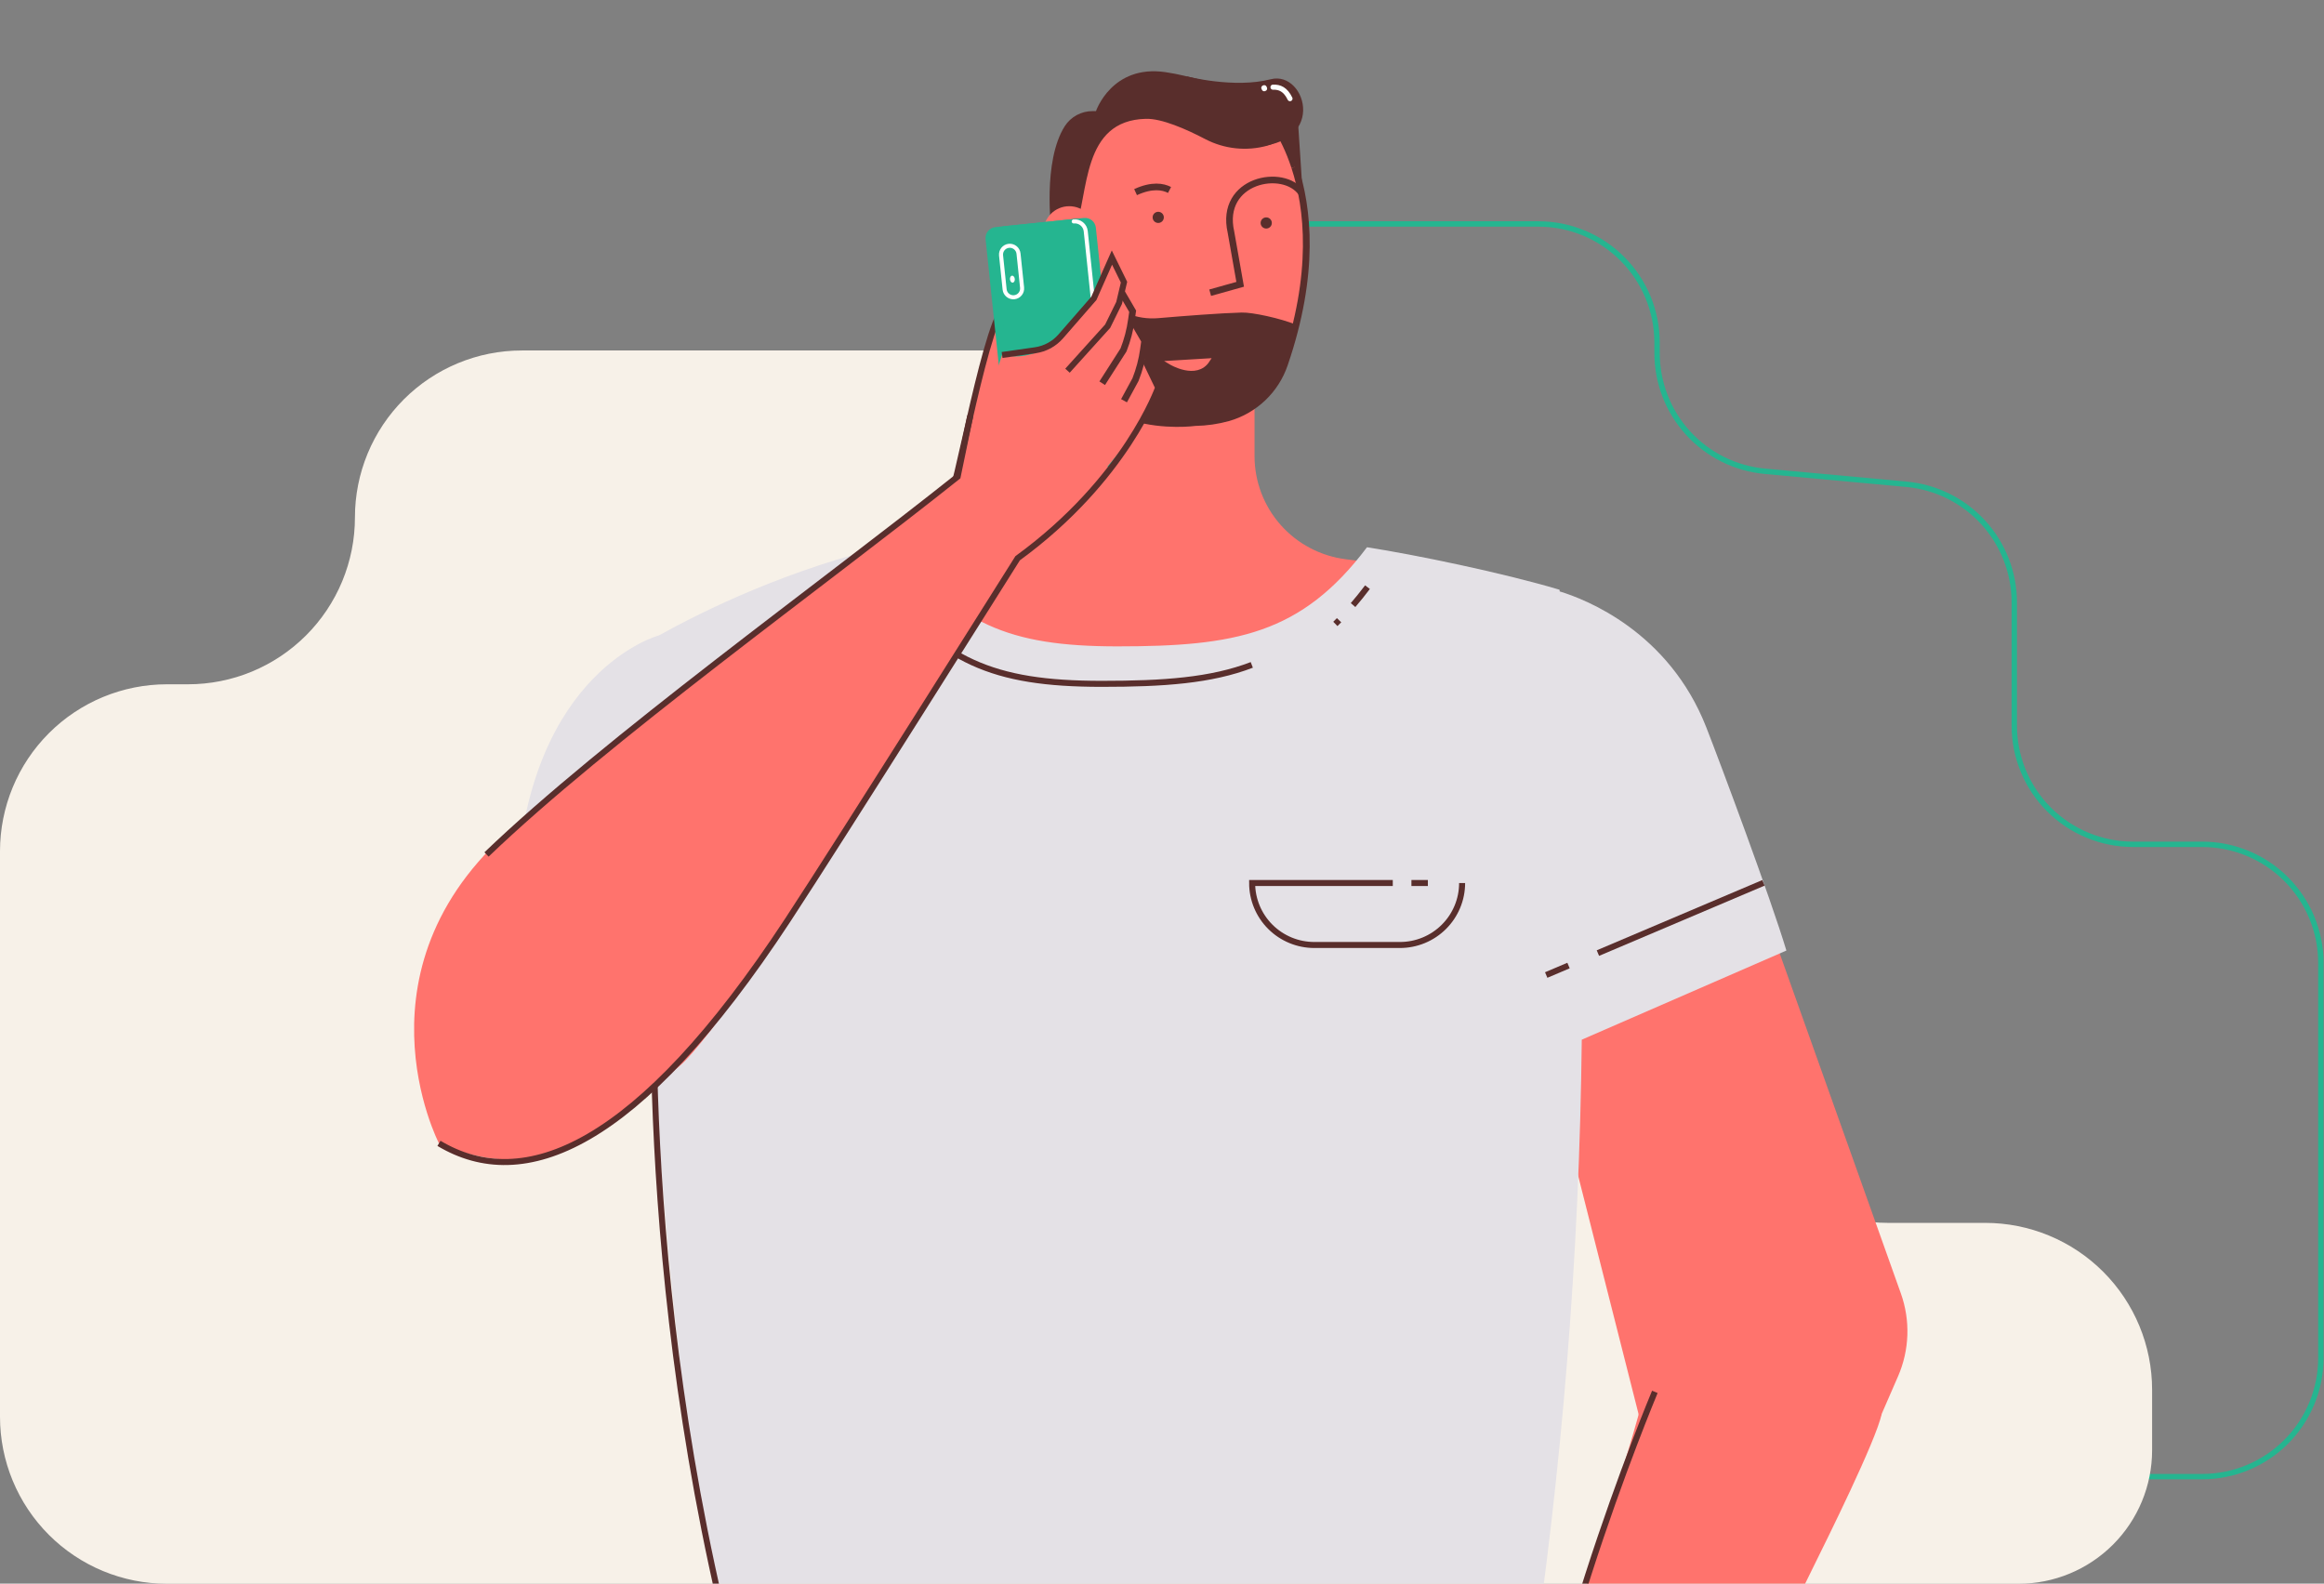 <svg width="587" height="400" viewBox="0 0 587 400" fill="none" xmlns="http://www.w3.org/2000/svg">
<rect x="0" y="0" width="587" height="400" fill="#808080" stroke="none"/>
<g clip-path="url(#clip0)">
<path d="M313.036 56.569H388.559C396.512 56.569 404.138 59.728 409.762 65.352C415.385 70.975 418.544 78.601 418.544 86.554V89.182C418.544 96.66 421.339 103.869 426.381 109.393C431.422 114.917 438.345 118.357 445.793 119.04L481.522 122.322C488.97 123.005 495.893 126.445 500.934 131.969C505.976 137.493 508.771 144.701 508.771 152.18V183.278C508.771 191.231 511.93 198.858 517.553 204.481C523.177 210.104 530.803 213.263 538.756 213.263H556.225C560.165 213.263 564.066 214.04 567.706 215.548C571.346 217.057 574.653 219.268 577.438 222.056C580.222 224.843 582.43 228.152 583.935 231.793C585.441 235.435 586.213 239.337 586.209 243.277V342.991C586.209 350.944 583.05 358.57 577.427 364.193C571.804 369.817 564.177 372.976 556.225 372.976H210.967" stroke="#25B590" stroke-width="1.36" stroke-miterlimit="10"/>
<path d="M89.651 130.686C89.651 125.149 90.741 119.667 92.86 114.552C94.979 109.438 98.084 104.79 101.999 100.875C109.905 92.969 120.628 88.527 131.809 88.527H265.66C271.197 88.526 276.681 89.616 281.797 91.734C286.913 93.852 291.561 96.957 295.477 100.872C299.393 104.787 302.499 109.435 304.618 114.55C306.738 119.666 307.828 125.149 307.828 130.686V134.379C307.823 144.898 311.75 155.039 318.838 162.812C325.925 170.585 335.662 175.428 346.137 176.39L396.375 181.002C406.85 181.965 416.587 186.808 423.675 194.58C430.763 202.353 434.689 212.494 434.684 223.014V266.725C434.684 272.262 435.775 277.745 437.894 282.861C440.013 287.976 443.12 292.624 447.035 296.539C450.951 300.454 455.6 303.559 460.716 305.677C465.832 307.795 471.315 308.885 476.852 308.884H501.414C512.598 308.884 523.323 313.326 531.231 321.234C539.139 329.142 543.582 339.868 543.582 351.052V366.303C543.582 375.25 540.028 383.831 533.701 390.158C527.374 396.485 518.793 400.039 509.846 400.039H42.178C36.636 400.04 31.148 398.949 26.029 396.828C20.909 394.707 16.258 391.598 12.34 387.678C8.423 383.758 5.317 379.105 3.2 373.983C1.082 368.862 -0.005 363.374 1.81124e-05 357.832V215.012C1.81124e-05 203.828 4.443 193.103 12.351 185.195C20.259 177.287 30.984 172.844 42.168 172.844H47.483C53.02 172.845 58.503 171.756 63.619 169.638C68.735 167.519 73.384 164.414 77.3 160.499C81.216 156.585 84.322 151.937 86.441 146.821C88.56 141.706 89.651 136.223 89.651 130.686V130.686Z" fill="#F7F1E8"/>
<path d="M238.23 134.816C238.23 134.816 253.299 69.914 255.916 69.375L272.915 87.683L238.23 134.816Z" fill="#FF736D"/>
<path d="M239.149 128.172C241.577 125.444 249.352 77.935 254.594 76.609" stroke="#592E2C" stroke-width="1.52" stroke-miterlimit="10"/>
<path d="M269.894 111.438V81.115H316.875V115.217C316.874 121.618 319.221 127.798 323.474 132.595C327.726 137.392 333.592 140.475 339.966 141.264C363.521 144.205 385.445 147.463 385.445 147.463L351.731 211.887L277.84 224.773L211.724 143.051C220.614 140.998 234.738 138.998 246.837 137.493C253.206 136.695 259.064 133.607 263.309 128.809C267.555 124.011 269.896 117.834 269.894 111.438V111.438Z" fill="#FF736D"/>
<path d="M327.678 28.202C327.678 28.202 329.24 51.486 329.145 50.973C329.051 50.46 294.873 52.085 294.873 52.085L307.822 31.468L327.678 28.202Z" fill="#592E2C"/>
<path d="M318.436 25.825C318.436 25.825 334.097 43.183 329.06 74.189C324.023 105.195 315.236 102.339 298.597 103.528C281.959 104.717 262.901 108.718 271.559 54.146C271.559 54.146 273.472 3.207 318.436 25.825Z" fill="#FF736D"/>
<path d="M327.438 82.039C323.362 80.389 316.343 78.867 313.622 78.944C308.208 79.089 299.164 79.799 292.513 80.363C289.856 80.589 287.182 80.181 284.714 79.172C282.246 78.164 280.055 76.585 278.321 74.565C275.171 70.914 271.662 66.673 270.452 64.578C269.928 69.931 269.654 70.316 269.594 75.694C269.594 84.793 270.761 94.951 277.754 100.8C283.4 105.52 291.561 106.238 298.494 107.085C304.117 107.816 309.823 106.642 314.695 103.75C320.213 100.398 323.774 96.824 324.992 90.376C325.627 86.956 327.798 84.211 327.678 80.748" fill="#592E2C"/>
<path d="M271.464 58.122H265.552C265.552 58.122 263.295 40.806 268.924 31.896C269.679 30.717 270.721 29.747 271.952 29.077C273.184 28.407 274.566 28.059 275.969 28.065H276.827C276.827 28.065 280.809 16.247 294.367 18.223C300.888 19.163 305.23 21.275 311.821 21.164C315.809 21 319.791 21.616 323.542 22.977C324.291 23.339 324.895 23.941 325.258 24.687C325.874 25.796 326.228 27.029 326.294 28.295C326.36 29.56 326.137 30.823 325.641 31.99C325.145 33.157 324.389 34.195 323.431 35.028C322.473 35.861 321.337 36.465 320.11 36.795V36.795C314.866 38.246 309.265 37.656 304.441 35.145C299.636 32.631 293.44 29.895 289.416 30.015C273.112 30.391 275.077 48.827 271.524 58.139" fill="#592E2C"/>
<path d="M327.017 42.183C330.407 52.495 332.303 69.016 324.443 91.967C323.35 95.201 321.487 98.123 319.014 100.483C316.541 102.844 313.531 104.572 310.242 105.52C307.521 106.273 304.716 106.679 301.892 106.726C301.892 106.726 271.001 111.001 270.074 83.784V58.592" stroke="#592E2C" stroke-width="1.71" stroke-miterlimit="10"/>
<path d="M320.23 29.177C320.23 29.177 324.16 33.452 327.017 42.183" stroke="#592E2C" stroke-width="1.71" stroke-miterlimit="10"/>
<path d="M270.074 65.099C273.681 65.099 276.605 62.186 276.605 58.592C276.605 54.998 273.681 52.085 270.074 52.085C266.468 52.085 263.544 54.998 263.544 58.592C263.544 62.186 266.468 65.099 270.074 65.099Z" fill="#FF736D"/>
<path d="M299.842 19.309C299.842 19.309 311.778 22.404 320.968 20.018C330.158 17.633 335.89 37.975 314.103 37.061C292.316 36.146 299.842 19.309 299.842 19.309Z" fill="#592E2C"/>
<path d="M321.534 22.019C323.25 21.951 324.692 22.584 325.825 24.918" stroke="white" stroke-width="1.29" stroke-miterlimit="10" stroke-linecap="round"/>
<path d="M319.32 22.405C319.697 22.302 318.952 22.216 319.32 22.156" stroke="white" stroke-width="1.29" stroke-miterlimit="10" stroke-linecap="round"/>
<path d="M305.668 73.933L313.245 71.812L310.92 58.652C307.899 45.398 324.229 42.183 328.759 48.776" stroke="#592E2C" stroke-width="1.68" stroke-miterlimit="10"/>
<path d="M295.405 47.98C293.749 47.125 291.02 46.612 286.824 48.528" stroke="#592E2C" stroke-width="1.68" stroke-miterlimit="10"/>
<path d="M292.548 56.318C293.33 56.318 293.964 55.686 293.964 54.907C293.964 54.127 293.33 53.496 292.548 53.496C291.766 53.496 291.132 54.127 291.132 54.907C291.132 55.686 291.766 56.318 292.548 56.318Z" fill="#592E2C"/>
<path d="M319.827 57.728C320.609 57.728 321.242 57.097 321.242 56.318C321.242 55.538 320.609 54.907 319.827 54.907C319.045 54.907 318.411 55.538 318.411 56.318C318.411 57.097 319.045 57.728 319.827 57.728Z" fill="#592E2C"/>
<path d="M295.689 91.599C295.689 91.599 302.159 95.507 305.067 91.035L295.689 91.599Z" fill="#FF736D" stroke="#FF736D" stroke-width="1.01" stroke-miterlimit="10" stroke-linecap="round"/>
<path d="M475.287 357.1L418.01 336.578C417.649 349.772 405.542 383.609 401.903 396.298C396.017 416.821 390.133 437.343 384.252 457.866L384.879 461.244L362.311 452.752L384.75 543C392.336 539.742 394.146 530.02 394.901 521.819C396.045 509.34 397.19 496.861 398.334 484.383C422.488 457.774 442.648 427.82 458.186 395.452C461.163 389.415 473.932 363.762 475.287 357.1Z" fill="#FF736D"/>
<path d="M415.898 365.173L383.531 237.463C382.568 233.665 382.4 229.71 383.039 225.844C383.677 221.979 385.109 218.286 387.243 214.996C389.378 211.707 392.17 208.89 395.445 206.724C398.72 204.557 402.408 203.086 406.279 202.403L410.244 201.711C416.907 200.534 423.773 201.75 429.621 205.142C435.469 208.535 439.92 213.885 442.182 220.241L480.135 326.736C482.556 333.542 482.298 341.01 479.414 347.634L469.864 369.576C468.046 373.746 465.253 377.422 461.719 380.297C458.185 383.173 454.013 385.164 449.549 386.106C445.086 387.047 440.461 386.911 436.061 385.709C431.661 384.507 427.614 382.274 424.256 379.196C420.156 375.435 417.251 370.56 415.898 365.173V365.173Z" fill="#FF736D"/>
<path d="M417.984 351.568C417.984 351.568 384.235 431.888 384.767 479.654" stroke="#592E2C" stroke-width="1.52" stroke-miterlimit="10"/>
<path d="M165.07 269.17C169.206 327.984 175.521 391.707 186.634 423.722L259.374 429.904C280.618 431.705 301.977 431.728 323.225 429.972L386.492 424.748C394.578 371.066 398.933 316.892 399.526 262.611L451.209 240.097C447.176 226.68 434.734 193.331 430.993 183.754C421.502 159.494 400.47 151.371 393.957 149.387L393.906 148.96C379.593 144.684 357.36 140.101 345.278 138.228C328.691 160.247 311.975 163.265 282.225 163.265C254.294 163.265 242.075 157.391 225.402 137.612C199.239 143.598 177.486 154.364 166.46 160.486C166.46 160.486 133.801 169.123 130.489 222.909" fill="#E4E1E6"/>
<path d="M316.18 167.943C305.883 171.902 293.869 172.731 278.286 172.731C250.364 172.731 238.145 166.857 221.472 147.078" stroke="#592E2C" stroke-width="1.52" stroke-miterlimit="10"/>
<path d="M338.224 156.655C337.598 157.305 337.915 156.989 337.289 157.596" stroke="#592E2C" stroke-width="1.52" stroke-miterlimit="10"/>
<path d="M345.398 148.31C344.185 149.917 342.972 151.425 341.759 152.833" stroke="#592E2C" stroke-width="1.52" stroke-miterlimit="10"/>
<path d="M396.18 243.885L390.542 246.279" stroke="#592E2C" stroke-width="1.52" stroke-miterlimit="10"/>
<path d="M445.417 222.994L403.602 240.738" stroke="#592E2C" stroke-width="1.52" stroke-miterlimit="10"/>
<path d="M356.501 223.037H360.655" stroke="#592E2C" stroke-width="1.52" stroke-miterlimit="10"/>
<path d="M369.304 223.037C369.304 225.095 368.897 227.132 368.107 229.033C367.316 230.934 366.157 232.66 364.696 234.114C363.236 235.569 361.502 236.722 359.593 237.507C357.685 238.293 355.64 238.696 353.575 238.694H331.977C327.81 238.694 323.814 237.045 320.867 234.108C317.921 231.172 316.266 227.19 316.266 223.037H351.791" stroke="#592E2C" stroke-width="1.52" stroke-miterlimit="10"/>
<path d="M165.653 230.861C165.653 230.861 159.526 322.358 186.599 423.722" stroke="#592E2C" stroke-width="1.52" stroke-miterlimit="10"/>
<path d="M271.536 55.278L251.403 57.372C249.885 57.53 248.783 58.884 248.942 60.397L254.947 117.719C255.106 119.231 256.464 120.33 257.982 120.172L278.115 118.077C279.633 117.919 280.735 116.565 280.576 115.053L274.571 57.73C274.413 56.218 273.054 55.12 271.536 55.278Z" fill="#25B590"/>
<path d="M273.757 55.049L253.624 57.143C252.106 57.301 251.004 58.655 251.163 60.168L257.168 117.49C257.326 119.003 258.685 120.101 260.203 119.943L280.336 117.848C281.854 117.69 282.956 116.336 282.797 114.824L276.792 57.502C276.633 55.989 275.275 54.891 273.757 55.049Z" fill="#25B590"/>
<path d="M271.198 55.933C271.928 55.858 272.656 56.075 273.226 56.535C273.795 56.995 274.158 57.661 274.236 58.387L278.286 97.046" stroke="white" stroke-width="1.02" stroke-miterlimit="10" stroke-linecap="round"/>
<path d="M257.26 64.063C257.133 62.846 256.042 61.963 254.823 62.09C253.605 62.217 252.721 63.306 252.848 64.522L253.747 73.103C253.875 74.32 254.966 75.203 256.184 75.077C257.402 74.95 258.287 73.861 258.159 72.644L257.26 64.063Z" stroke="white" stroke-width="1.02" stroke-miterlimit="10" stroke-linecap="round"/>
<path d="M255.8 71.391C256.135 71.356 256.365 70.935 256.315 70.451C256.264 69.968 255.952 69.604 255.617 69.638C255.282 69.673 255.052 70.094 255.103 70.578C255.153 71.061 255.466 71.425 255.8 71.391Z" fill="white"/>
<path d="M254.328 111.788L279.805 109.137" stroke="white" stroke-width="1.02" stroke-miterlimit="10" stroke-linecap="round"/>
<path d="M131.424 207.457L175.547 171.543L250.493 114.524L255.101 143.666C255.101 143.666 186.556 256.703 171.574 269.324C161.097 278.174 145.522 291.557 132.737 292.814C121.29 293.908 110.873 288.795 110.873 288.795C110.873 288.795 87.309 243.346 131.467 207.457" fill="#FF736D"/>
<path d="M122.886 215.829C152.919 186.978 207.837 147.54 241.886 120.399L245.078 105.007" stroke="#592E2C" stroke-width="1.52" stroke-miterlimit="10"/>
<path d="M292.548 97.884C291.256 95.584 290.109 93.205 289.115 90.761C288.781 89.752 289.51 88.316 289.115 87.076C288.592 85.365 287.262 83.527 286.661 81.56C284.087 73.061 281.418 64.954 281.418 64.954L279.9 66.75C279.9 66.75 273.275 82.757 265.363 87.914C259.434 89.872 257.829 90.53 253.11 89.624L245.696 112.087L240.616 158.366L241.877 145.684L241.019 155.313C241.019 155.313 286.069 118.124 292.548 97.884Z" fill="#FF736D"/>
<path d="M283.298 73.83L286.086 78.619L285.786 80.697C285.429 83.333 284.755 85.917 283.778 88.392L278.398 96.798" stroke="#592E2C" stroke-width="1.68" stroke-miterlimit="10"/>
<path d="M286.069 80.876L289.115 86.101L288.824 88.187C288.467 90.825 287.79 93.409 286.807 95.883L283.907 101.219" stroke="#592E2C" stroke-width="1.68" stroke-miterlimit="10"/>
<path d="M289.09 90.761L292.522 97.884C292.522 97.884 284.396 121.092 257.04 140.998C257.04 140.998 212.78 211.391 198.947 232.443C160.934 290.325 132.188 301.544 110.873 288.795" stroke="#592E2C" stroke-width="1.52" stroke-miterlimit="10"/>
<path d="M253.11 89.667L261.485 88.469C263.986 88.111 266.274 86.867 267.929 84.963L276.287 75.369L280.852 65.057L283.907 71.273L282.663 76.524L279.779 82.39L269.628 93.634" stroke="#592E2C" stroke-width="1.52" stroke-miterlimit="10"/>
</g>
<defs>
<clipPath id="clip0">
<rect width="586.874" height="400" fill="white"/>
</clipPath>
</defs>
</svg>
